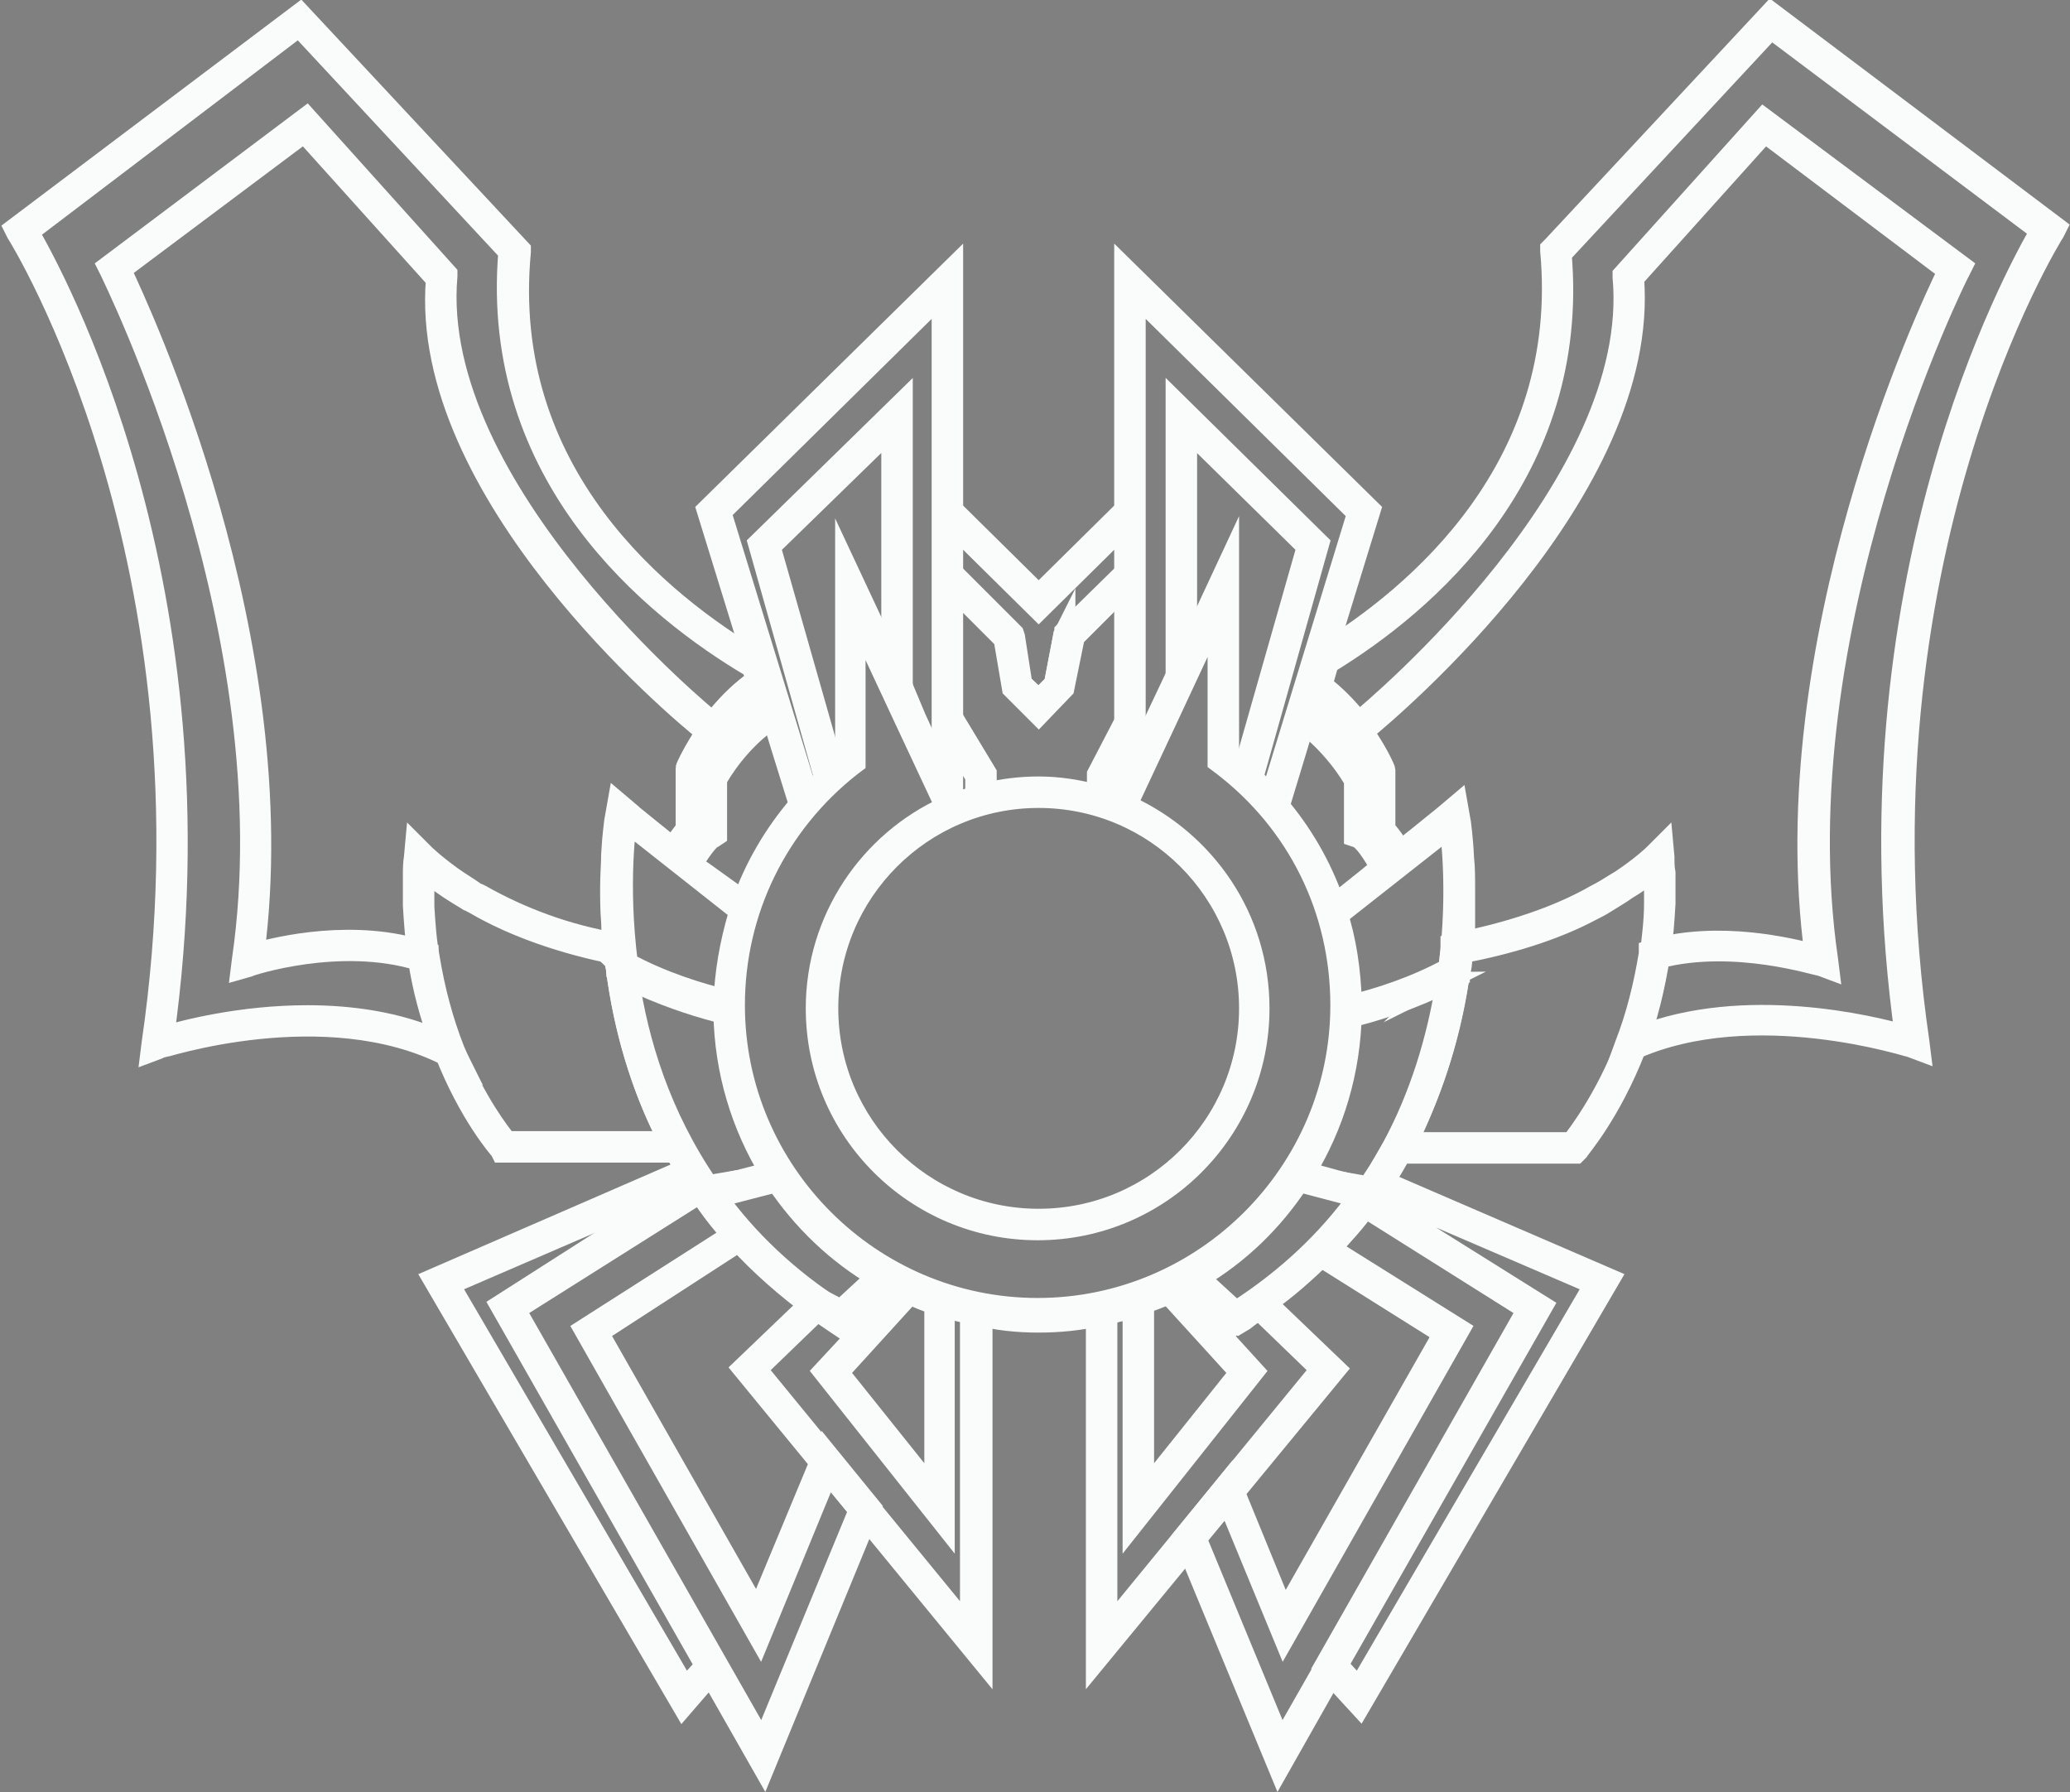 <?xml version="1.0" encoding="utf-8"?>
<!-- Generator: Adobe Illustrator 19.0.0, SVG Export Plug-In . SVG Version: 6.00 Build 0)  -->
<svg version="1.1" id="Camada_1" xmlns="http://www.w3.org/2000/svg" xmlns:xlink="http://www.w3.org/1999/xlink" x="0px" y="0px"
	 viewBox="0 0 197.3 170.8" style="enable-background:new 0 0 197.3 170.8;" xml:space="preserve">
<rect x="0" y="0" width="197.3" height="170.8" fill="#808080" stroke="none"/>
<style type="text/css">
	.st0{fill:#0F0F0F;stroke:#FAFBFB;stroke-width:2;stroke-miterlimit:10;}
</style>
<g id="XMLID_1_">
	<g id="XMLID_113_">
		<path id="XMLID_39_" class="st0" d="M154.5,100.7l0.4-1.1c1.1-2.8,1.8-5.7,2.3-8.7l0-0.3l0.3-0.1c6.4-1.8,13.2-0.1,15.5,0.5
			c-4-29.7,10.8-61.4,12.7-65.2l-17.5-13.2l-12.5,13.9c1.6,20.3-23.2,41.1-25.5,43l-0.3,1.5l-0.7-1c-1.3-1.8-2.6-3.2-4.1-4.2
			l-0.3-0.2l1-3.2l0.2-0.1c9-5.5,23.7-17.8,21.8-38.4l0-0.2l0.2-0.2l20.8-22.3l27.2,20.5l-0.2,0.4c-0.2,0.3-19.6,31.3-12.9,77.2
			l0.1,0.8l-0.8-0.3c-0.1,0-15.1-4.9-26.5,0.2L154.5,100.7z M158.1,91.3c-0.4,2.6-1,5.1-1.9,7.5c10.1-4,22.3-1,25.4-0.1
			c-6-43,10.7-72.9,12.9-76.7L168.8,2.7l-20,21.5c1.8,20.9-13,33.4-22.2,39l-0.6,2.1c1.2,0.9,2.4,2.1,3.5,3.5
			c1.7-1.4,27-22.6,25.2-42.4l0-0.2l13.4-14.9L187,25.4l-0.2,0.4c-0.2,0.3-17.2,34.3-12.6,65.7l0.1,0.8l-0.8-0.3
			C173.4,92.1,165.4,89.4,158.1,91.3z"/>
	</g>
	<g id="XMLID_127_">
		<g id="XMLID_24_">
			<path class="st0" d="M43.8,101.2l-1.2-0.6c-11.6-5.9-27.3-0.7-27.4-0.7l-0.8,0.3l0.1-0.8C21.2,53.5,1.8,22.5,1.6,22.2l-0.2-0.4
				L28.6,1.3l21,22.5l0,0.2C47.6,45.2,63,57.5,72.3,63l0.2,0.1l0.7,2.3l-0.3,0.2c-2.1,1.3-3.7,3.3-4.7,4.8l-0.7,1l-0.4-1.8
				c-2.4-1.9-27.2-22.7-25.5-43L29,12.6L11.5,25.7c1.8,3.8,16.6,35.4,12.7,65.2c2.4-0.7,9.7-2.4,16.3-0.2l0.3,0.1l0,0.3
				c0.5,3.1,1.3,6.1,2.4,8.9L43.8,101.2z M29.3,96.8c4.1,0,8.6,0.6,12.6,2.4c-0.9-2.5-1.6-5-2-7.7c-7.5-2.3-16.1,0.5-16.2,0.6
				L23,92.3l0.1-0.8c4.6-31.4-12.5-65.4-12.6-65.7l-0.2-0.4l18.9-14.2l13.4,14.9l0,0.2c-1.8,20.4,25,42.3,25.3,42.5l0.1,0
				c1-1.3,2.4-2.8,4.1-4l-0.4-1.2c-9.5-5.6-25-18.2-23.2-39.6l-20-21.5L2.7,22.1c2.2,3.8,18.9,33.7,12.9,76.7
				C17.6,98.2,23,96.8,29.3,96.8z"/>
		</g>
	</g>
	<g id="XMLID_141_">
		<g id="XMLID_25_">
			<path class="st0" d="M129.6,162.6l-3.4-3.7l19.4-34.1l-15.9-10l1.1-1.5c0.1-0.1,0.1-0.2,0.2-0.3l0.4-0.6l22,9.5L129.6,162.6z
				 M127.5,158.7l2,2.2l22.5-38.5l-20.7-8.9l-0.6,0.8l16.3,10.2L127.5,158.7z"/>
		</g>
	</g>
	<g id="XMLID_143_">
		<g id="XMLID_18_">
			<path class="st0" d="M121.9,168.5l-9.1-22l4.4-5.4l5.2,12.7l15.2-26.7l-12.1-7.6l0.4-0.4c1.4-1.4,2.7-3,3.9-4.6l0.3-0.5
				l16.7,10.5L121.9,168.5z M114,146.6l8.1,19.6l23.6-41.4l-15.5-9.8c-1,1.4-2.2,2.7-3.4,4l12.3,7.7l-16.7,29.4L117,143L114,146.6z"
				/>
		</g>
	</g>
	<g id="XMLID_145_">
		<g id="XMLID_19_">
			<path class="st0" d="M65.1,162.6l-23.8-40.7l24.4-10.6l0.2,0.4c0.3,0.4,0.6,0.9,0.8,1.3l0.3,0.4l-18.1,11.4l19.4,34.1L65.1,162.6
				z M42.8,122.4l22.5,38.5l2-2.2l-19.5-34.3l18-11.3c-0.1-0.2-0.2-0.4-0.3-0.5L42.8,122.4z"/>
		</g>
	</g>
	<g id="XMLID_146_">
		<g id="XMLID_15_">
			<path class="st0" d="M72.8,168.5l-25.1-44.1l19.1-12.2l1.3,1.8c0.8,1.1,1.8,2.3,2.7,3.4l0.4,0.4L57,127l15.2,26.7l6.4-15.4
				l4.4,5.4L72.8,168.5z M49.1,124.8l23.6,41.4l9.2-22.3l-3-3.6l-6.5,15.8l-16.7-29.4l14.1-9c-0.9-1-1.7-2-2.4-3l-0.2-0.3l0,0
				l-0.5-0.7L49.1,124.8z"/>
		</g>
	</g>
	<g id="XMLID_148_">
		<g id="XMLID_12_">
			<path class="st0" d="M93.6,158.2l-22.8-27.8l7.1-6.8l0.3,0.2c0.6,0.4,1,0.5,1.6,0.9l0.3,0.2l4-3.7l0.3,0.2c0.5,0.3,1.4,1,1.9,1.2
				L87,123l-7.1,7.8l9.2,11.5v-18.5l0.7,0.2c1.1,0.4,2.3,0.7,3.4,0.9l0.4,0.1V158.2z M84.8,121.3l-4.6,4.9l-1-0.6
				c-0.5-0.3-0.8-0.3-1.3-0.7l-5.8,5.6l20.4,24.9v-30.6c-0.8-0.2-1.7-0.4-2.5-0.6v21l-11.5-14.5l7.8-8.4"/>
		</g>
	</g>
	<g id="XMLID_150_">
		<g id="XMLID_9_">
			<path class="st0" d="M104.5,158.2v-33.8l0.4-0.1c1.1-0.2,2.3-0.5,3.4-0.9l0.7-0.2v19.1l9.2-11.5l-7.1-7.8l0.6-0.3
				c0.5-0.2,1.2-0.9,1.7-1.2l0.3-0.2l4.3,4l0.1-0.3c0.6-0.4,1-0.7,1.7-1.2l0.3-0.2l7.2,6.9L104.5,158.2z M105.5,125.2v30.2
				l20.4-24.9l-5.9-5.7c-0.6,0.4-0.9,0.6-1.4,1l-0.5,0.3l-4.5-4c-0.2,0.1-1,0.6-1.3,0.7l7.2,7.9L108,145.2v-20.6
				C107.1,124.8,106.3,125.1,105.5,125.2z"/>
		</g>
	</g>
	<g id="XMLID_152_">
		<g id="XMLID_6_">
			<path class="st0" d="M150.2,109.9h-17.8l0.4-0.7c2.5-4.7,4.2-10,5.1-15.8l0.3-1.9c0-0.4,0.1-0.7,0.1-1.1l0-0.4l0.4-0.1
				c4.3-0.8,8.9-2.2,12.5-4.1c0.4-0.2,0.7-0.4,1.1-0.6c0.8-0.4,1.5-0.9,2.2-1.3c2.1-1.4,3.2-2.5,3.2-2.5l0.8-0.8l0.1,1.1
				c0,0.5,0,1,0.1,1.5c0,0.9,0,1.9,0,2.9v0c-0.1,1.7-0.2,3.3-0.5,4.9c-0.5,3.1-1.2,6.1-2.3,8.9c-2.4,6.2-5.4,9.6-5.5,9.8
				L150.2,109.9z M134.1,108.9h15.7c0.6-0.8,3.1-4,5.2-9.3c1.1-2.8,1.8-5.7,2.3-8.7c0.2-1.6,0.4-3.2,0.4-4.8l0,0c0-1,0-1.9,0-2.8
				c0-0.2,0-0.3,0-0.5c-0.6,0.5-1.4,1.2-2.6,1.9c-0.7,0.5-1.4,0.9-2.2,1.4c-0.3,0.2-0.7,0.4-1.1,0.6c-3.7,2-8.2,3.3-12.4,4.1
				l-0.4,2.6C138.1,99.1,136.4,104.2,134.1,108.9z"/>
		</g>
	</g>
	<g id="XMLID_153_">
		<g id="XMLID_3_">
			<path class="st0" d="M64.9,109.8H47.8l-0.1-0.2c-0.1-0.1-3-3.4-5.3-9.3c-1.2-2.9-2-6-2.5-9.1c-0.3-1.6-0.4-3.3-0.5-4.9
				c0-0.9,0-1.9,0-2.8c0-0.6,0-1.2,0.1-1.8l0.1-1.1l0.8,0.8c0,0,0.9,0.9,2.7,2.2c0.7,0.5,1.4,0.9,2.1,1.4c0.1,0.1,0.3,0.2,0.4,0.2
				l0.2,0.1c3.9,2.2,8.2,3.8,12.9,4.6L59,90l0,0.4c0,0.4,0.1,0.7,0.1,1.1l0.3,1.9c0.9,5.7,2.6,11,5.1,15.8L64.9,109.8z M48.3,108.8
				h15.5c-2.4-4.6-4.1-9.9-4.9-15.4l-0.3-2.5c-4.6-0.9-9.5-2.5-13.4-4.8L45,86c-0.1-0.1-0.3-0.2-0.4-0.2c-0.8-0.5-1.5-0.9-2.2-1.4
				c-0.9-0.6-1.5-1.2-2-1.5c0,0.2,0,0.5,0,0.7c0,0.9,0,1.9,0,2.8c0.1,1.6,0.2,3.2,0.5,4.8c0.5,3.1,1.3,6.1,2.4,8.9
				C45.3,105,47.7,108.1,48.3,108.8z"/>
		</g>
	</g>
	<g id="XMLID_155_">
		<path id="XMLID_34_" class="st0" d="M64.4,81.1L64.4,81.1c0.1-0.1,0.1-0.2,0.2-0.3C64.5,80.9,64.5,81,64.4,81.1z"/>
	</g>
	<g id="XMLID_157_">
		<path id="XMLID_35_" class="st0" d="M65.8,82.8l-2-1.6l0.4-0.6c0.5-0.7,0.9-1.2,1.2-1.6l0-5.8c0-0.1,0.7-1.6,1.9-3.4
			c1-1.5,2.7-3.6,5-5.1l0.5-0.3l1.2,3.8l-0.3,0.2c-3.2,2.1-5.1,5.3-5.4,5.9v5.3L68,79.8c-0.3,0.1-0.9,0.7-2,2.5L65.8,82.8z M65.1,81
			l0.4,0.3c0.7-1.1,1.3-1.9,1.8-2.3v-5l0.1-0.1c0.1-0.2,2-3.7,5.5-6.2l-0.6-1.8c-1.9,1.3-3.3,3.1-4.2,4.4c-1,1.5-1.6,2.8-1.8,3.2
			v5.9l-0.1,0.1C65.9,79.9,65.5,80.3,65.1,81z"/>
	</g>
	<g id="XMLID_160_">
		<path id="XMLID_14_" class="st0" d="M132.9,80.8c0.1,0.2,0.2,0.3,0.3,0.5l0,0C133.1,81.1,133,80.9,132.9,80.8z"/>
	</g>
	<g id="XMLID_161_">
		<path id="XMLID_31_" class="st0" d="M131.8,83l-0.3-0.5c-1.1-2-1.8-2.6-2.1-2.7l-0.3-0.1v-5.3c-0.3-0.6-2.1-3.5-5-5.6l-0.3-0.2
			l1.2-3.8l0.6,0.4c1.6,1.1,3,2.6,4.3,4.5c1.4,2,2.1,3.6,2.1,3.7l0,0.2V79c0.3,0.4,0.7,0.8,1.1,1.5c0.1,0.2,0.2,0.3,0.3,0.5l0.2,0.4
			L131.8,83z M130.2,79c0.6,0.4,1.2,1.2,1.9,2.4l0.4-0.3c0,0,0-0.1-0.1-0.1c-0.5-0.7-0.9-1.2-1.2-1.5l-0.1-0.1v-5.9
			c-0.2-0.4-0.8-1.8-2-3.4c-1.1-1.6-2.3-2.9-3.5-3.8l-0.6,1.8c3.2,2.5,5,5.7,5,5.8l0.1,0.1V79z"/>
	</g>
	<g id="XMLID_2_">
		<polyline class="st0" points="131,113.8 130.8,114.2 130.8,114.2 		"/>
	</g>
	<g id="XMLID_166_">
		<path class="st0" d="M139.1,92.7l-0.4,0.2c-0.3,0.1-0.5,0.3-0.8,0.4c0,0,0.1,0,0.1,0c-0.9,6.1-3,13.2-7.6,19.8l-2.9-0.5l2.4,0.6
			l1.4,0.4c0.1-0.2,0.2-0.4,0.3-0.5c0.8-1.2,1.5-2.4,2.2-3.7c2.5-4.8,4.3-10.1,5.2-15.9L139.1,92.7z"/>
	</g>
	<g id="XMLID_167_">
		<path class="st0" d="M139.1,92.6l0.2-1.1l0,0c0,0.2-0.1,0.4-0.1,0.7L139.1,92.6z"/>
	</g>
	<g id="XMLID_168_">
		<path class="st0" d="M128.9,96.6C128.9,96.6,128.9,96.6,128.9,96.6c2-0.5,4.9-1.3,7.8-2.7C133.8,95.2,130.9,96,128.9,96.6z"/>
	</g>
	<g id="XMLID_169_">
		<path class="st0" d="M136.9,93.8c0.2-0.1,0.3-0.1,0.5-0.2C137.2,93.6,137,93.7,136.9,93.8z"/>
	</g>
	<g id="XMLID_171_">
		<path class="st0" d="M124.4,111.7c-0.2,0.3-0.4,0.6-0.6,0.9l5.7,1.5c-2.9,4-6.7,7.7-11.7,10.9l-3.6-3.3c-0.3,0.2-0.6,0.4-0.9,0.5
			l3.8,3.5l0.6,0.5l0.6-0.4c0.7-0.5,1.4-0.9,2.1-1.4c2.2-1.5,4.2-3.3,6-5.1c1.4-1.5,2.7-3,3.9-4.6l0.1-0.1l0.2-0.5l0.3-0.3l0.2-0.3
			l0,0l-1.4-0.4l-2.4-0.6L124.4,111.7z"/>
	</g>
	<g id="XMLID_173_">
		<path class="st0" d="M139.6,84.8c0-1.1,0-2.1-0.1-3c-0.1-2.1-0.3-3.3-0.3-3.4l-0.3-1.7l-1.3,1.1l-0.5,0.4l-2.1,1.7l-1.9,1.5l0,0
			l-1.2,1l-0.7,0.6l-0.6,0.5l-3.5,2.8c0.1,0.3,0.2,0.7,0.3,1l10.8-8.5c0,0,0.9,5.7-0.1,13.5c-3.3,1.8-6.8,2.9-9.3,3.5
			c0,0.2,0,0.4,0,0.6c0,0.2,0,0.3,0,0.5c2.1-0.5,4.9-1.4,7.8-2.7c0.1,0,0.2-0.1,0.3-0.1c0.2-0.1,0.3-0.2,0.5-0.2
			c0.2-0.1,0.3-0.2,0.5-0.3c0.3-0.1,0.5-0.3,0.8-0.4l0.4-0.2l0,0l0-0.1l0.1-0.4c0-0.2,0.1-0.4,0.1-0.7c0-0.4,0.1-0.7,0.1-1.1
			c0.1-0.9,0.2-1.7,0.2-2.5C139.6,86.8,139.6,85.7,139.6,84.8z"/>
	</g>
	<g id="XMLID_175_">
		<path class="st0" d="M66.6,113.5l1.4-0.4l2.4-0.6l-2.9,0.5c-4.6-6.7-6.7-13.7-7.6-19.8c0,0,0.1,0,0.1,0.1
			c-0.3-0.1-0.5-0.3-0.8-0.4l-0.4-0.2l0.1,0.7c0.9,5.8,2.6,11.2,5.2,15.9c0.5,0.9,1,1.8,1.5,2.6c0.3,0.4,0.6,0.9,0.9,1.3
			C66.5,113.4,66.6,113.5,66.6,113.5z"/>
	</g>
	<g id="XMLID_176_">
		<polygon class="st0" points="67.1,114.2 67.1,114.2 66.8,113.8 		"/>
	</g>
	<g id="XMLID_178_">
		<path class="st0" d="M69.1,96.6C69.1,96.6,69.1,96.6,69.1,96.6c-2.1-0.5-5-1.4-7.9-2.7C64.1,95.2,67.1,96.1,69.1,96.6z"/>
	</g>
	<g id="XMLID_179_">
		<path class="st0" d="M60.5,93.5c0.2,0.1,0.3,0.2,0.5,0.2C60.8,93.7,60.6,93.6,60.5,93.5z"/>
	</g>
	<g id="XMLID_181_">
		<path class="st0" d="M70.4,112.5l-2.4,0.6l-1.4,0.4l0,0l0.2,0.3l0.3,0.4l0.4,0.6c0.9,1.2,1.8,2.3,2.8,3.4c2.2,2.4,4.6,4.5,7.3,6.5
			c0.6,0.4,1.3,0.9,1.9,1.3l0.6,0.4l0.6-0.5l3.9-3.5c-0.3-0.2-0.6-0.3-0.9-0.5L80,125c-5-3.2-8.8-6.9-11.7-10.9l5.8-1.5
			c-0.2-0.3-0.4-0.6-0.6-0.9L70.4,112.5z"/>
	</g>
	<g id="XMLID_183_">
		<path class="st0" d="M67,83.1l-0.6-0.4L65.6,82l-1.2-1l0,0l-2-1.6l-2.1-1.7l-0.1-0.1l-1.3-1.1l-0.3,1.7c0,0.1-0.2,1.3-0.3,3.2
			c0,0.9-0.1,2-0.1,3.2c0,1,0,2.1,0.1,3.3c0,0.7,0.1,1.5,0.2,2.3c0,0.4,0.1,0.7,0.1,1.1c0,0.2,0.1,0.4,0.1,0.7l0.1,0.4l0,0.1l0,0
			l0.4,0.2c0.3,0.1,0.5,0.3,0.8,0.4c0.2,0.1,0.3,0.2,0.5,0.2c0.2,0.1,0.3,0.2,0.5,0.2c0.1,0,0.2,0.1,0.3,0.1
			c2.9,1.3,5.8,2.2,7.9,2.7c0-0.2,0-0.3,0-0.5c0-0.2,0-0.4,0-0.5c-2.5-0.6-6.1-1.7-9.4-3.5c-1-7.8-0.1-13.5-0.1-13.5l10.9,8.6
			c0.1-0.3,0.2-0.7,0.3-1L67,83.1z"/>
	</g>
	<g id="XMLID_185_">
		<polygon class="st0" points="90.8,50 99,58.1 107.2,50 107.2,48.6 107.1,48.7 99,56.7 90.9,48.7 90.8,48.6 		"/>
	</g>
	<g id="XMLID_186_">
		<polygon class="st0" points="100.5,65.2 99,66.7 97.4,65.2 97.4,65.2 97.4,65.2 99,66.7 100.5,65.2 101.4,60.5 101.5,60.3 
			101.5,60.4 		"/>
	</g>
	<g id="XMLID_188_">
		<path class="st0" d="M93,75.8c0.3-0.1,0.7-0.2,1-0.3v-1.8l-3.2-5.3v2l2.2,3.6V75.8z"/>
	</g>
	<g id="XMLID_189_">
		<path class="st0" d="M104.6,75.8c0.3,0.1,0.7,0.2,1,0.3v-2l1.6-3.1v-2.2l-2.6,5V75.8z"/>
	</g>
	<g id="XMLID_190_">
		<polygon class="st0" points="95.7,60.9 96.5,65.6 99,68.1 101.4,65.6 102.4,60.7 107.2,55.9 107.2,54.5 107.1,54.7 101.7,60 
			101.5,60.2 101.5,60.3 101.4,60.5 100.5,65.2 99,66.7 97.4,65.2 97.4,65.2 96.7,60.7 96.6,60.4 96.4,60.2 90.9,54.7 90.8,54.6 
			90.8,56 		"/>
	</g>
	<g id="XMLID_192_">
		<path id="XMLID_38_" class="st0" d="M73.5,67.9l0.8,2.7l1.9,6.1c0.3-0.3,0.5-0.6,0.8-0.9l-8.3-27L89.8,28v45.8l1,1.1v-4.4v-2V56
			v-1.4V50v-1.4v-23l-23.4,23l4.6,14.9l0.5,1.7L73.5,67.9z"/>
	</g>
	<g id="XMLID_194_">
		<path id="XMLID_44_" class="st0" d="M72.3,51.8l6.2,22H79c0.4-0.3,0.1-0.7,0.5-1h-0.2l-5.9-20.7L85,40.8v22.5l1,2.1v-27L72.3,51.8
			z"/>
	</g>
	<g id="XMLID_196_">
		<path id="XMLID_42_" class="st0" d="M107.2,50v4.5v1.4v12.8v2.2V74l1-0.8V28l21.2,20.9L121.1,76c0.3,0.3,0.5,0.6,0.8,0.9l1.7-5.6
			l0.9-3l0.9-2.8l0.8-2.6l4.4-14.3l-23.4-23v23V50z"/>
	</g>
	<g id="XMLID_198_">
		<path id="XMLID_43_" class="st0" d="M119.5,73.8l6.2-22l-13.6-13.4v26.5l1-2.1V40.8l11.5,11.3l-5.9,20.7h-0.5
			c0.4,0.3,0.3,0.7,0.6,1H119.5z"/>
	</g>
	<g id="XMLID_200_">
		<path class="st0" d="M108.5,124.4c1.1-0.4,2.3-0.8,3.3-1.3c0.5-0.2,1-0.5,1.5-0.8c0.3-0.2,0.6-0.3,0.9-0.5
			c3.9-2.3,7.1-5.4,9.6-9.2c0.2-0.3,0.4-0.6,0.6-0.9c2.7-4.4,4.3-9.6,4.4-15.2c0,0,0,0,0,0c0-0.2,0-0.3,0-0.5c0-0.2,0-0.4,0-0.6
			c-0.1-2.9-0.5-5.8-1.4-8.5c-0.1-0.3-0.2-0.7-0.3-1c-1.2-3.4-3-6.5-5.3-9.2c-0.3-0.3-0.5-0.6-0.8-0.9c-0.7-0.8-1.4-1.5-2.2-2.2
			c-0.4-0.3-0.8-0.7-1.2-1c-0.2-0.1-0.3-0.3-0.5-0.4l0-18.5l-4.1,8.8l-1,2.1l-1.7,3.6l-2.2,4.7l-1,2.1l-0.5,1.1
			c0.3,0.1,0.6,0.2,0.9,0.4l3.7-7.9l4.9-10.5l0,14l0,0.5l0.4,0.3c7.2,5.5,11.3,13.8,11.3,22.9c0,15.9-13,28.9-28.9,28.9
			c-15.9,0-28.9-13-28.9-28.9c0-9,4.1-17.3,11.1-22.8l0.4-0.3v-0.5V58.4l4.9,10.5l3.7,7.9c0.3-0.1,0.6-0.3,0.9-0.4l-0.3-0.6l-1-2.1
			l-2.4-5.2L86,65.4l-1-2.1l-4.4-9.4v18.6c-0.1,0.1-0.2,0.2-0.4,0.3c-0.4,0.3-0.8,0.7-1.2,1c-0.7,0.7-1.4,1.3-2.1,2.1
			c-0.3,0.3-0.5,0.6-0.8,0.9c-2.3,2.7-4.2,5.9-5.4,9.4c-0.1,0.3-0.2,0.7-0.3,1c-0.8,2.7-1.3,5.5-1.4,8.4c0,0.2,0,0.4,0,0.5
			c0,0.2,0,0.3,0,0.5c0,0,0,0,0,0c0.1,5.5,1.7,10.7,4.4,15.1c0.2,0.3,0.4,0.6,0.6,0.9c2.5,3.7,5.7,6.8,9.6,9.1
			c0.3,0.2,0.6,0.4,0.9,0.5c0.6,0.3,1.1,0.6,1.7,0.9c1.1,0.5,2.2,1,3.4,1.3c1.1,0.4,2.3,0.7,3.5,0.9C95,125.8,97,126,99,126
			c2,0,3.9-0.2,5.7-0.6c0.1,0,0.2,0,0.3-0.1C106.2,125.1,107.3,124.8,108.5,124.4z"/>
	</g>
	<g id="XMLID_204_">
		<path class="st0" d="M104.6,75.8c-1.8-0.5-3.7-0.8-5.6-0.8c-1.7,0-3.4,0.2-5,0.6c-0.3,0.1-0.7,0.2-1,0.3c-0.6,0.2-1.3,0.4-1.9,0.6
			c-0.3,0.1-0.6,0.3-0.9,0.4c-7.3,3.3-12.4,10.7-12.4,19.2c0,11.7,9.5,21.1,21.1,21.1c11.7,0,21.1-9.5,21.1-21.1
			c0-8.6-5.1-15.9-12.5-19.3c-0.3-0.1-0.6-0.3-0.9-0.4c-0.4-0.1-0.7-0.3-1.1-0.4C105.3,75.9,104.9,75.8,104.6,75.8z M119.1,96.1
			c0,11.1-9,20.1-20.1,20.1c-11.1,0-20.1-9-20.1-20.1C78.9,85,87.9,76,99,76C110.1,76,119.1,85,119.1,96.1z"/>
	</g>
</g>
</svg>

